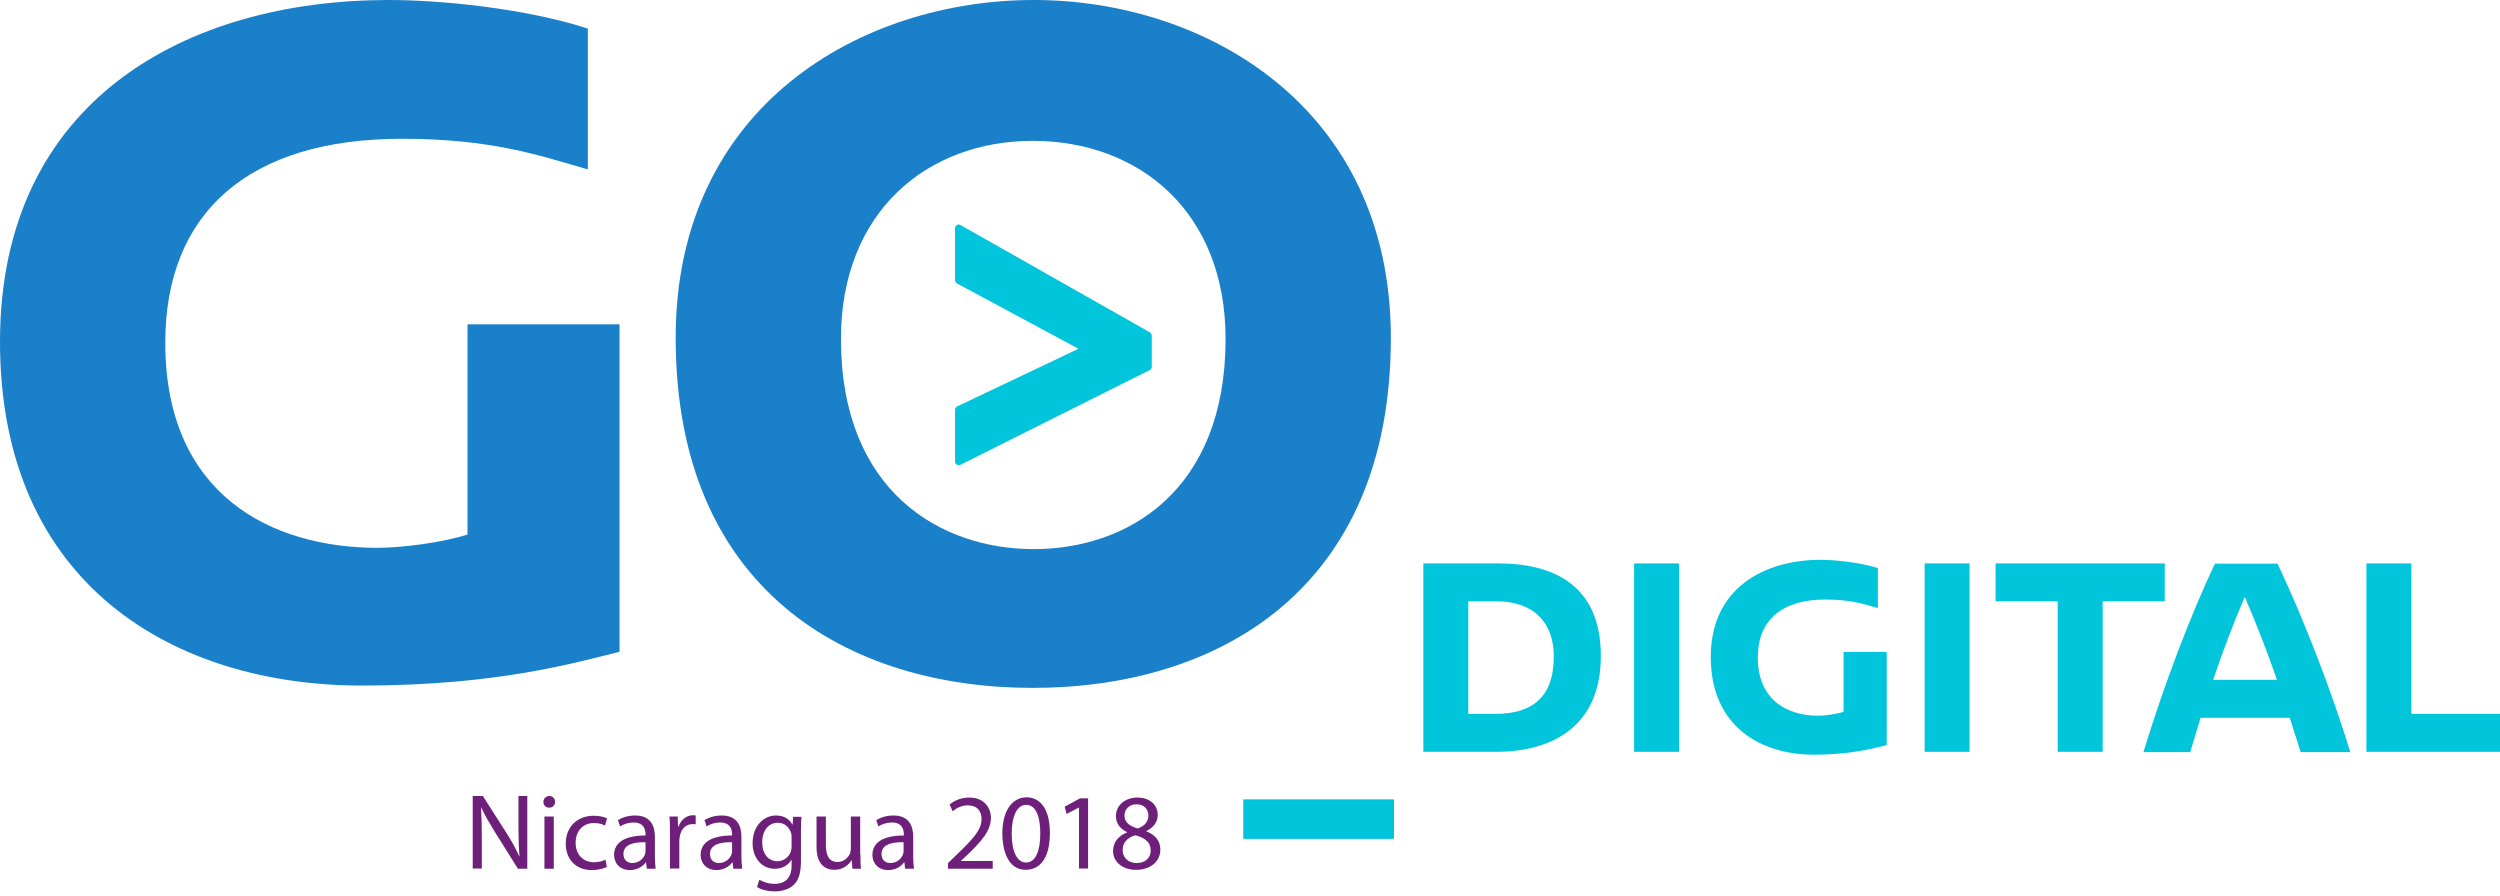 <?xml version="1.0" encoding="utf-8"?>
<!-- Generator: Adobe Illustrator 22.0.0, SVG Export Plug-In . SVG Version: 6.00 Build 0)  -->
<svg version="1.1" id="Layer_1" xmlns="http://www.w3.org/2000/svg" xmlns:xlink="http://www.w3.org/1999/xlink" x="0px" y="0px"
	 viewBox="0 0 962 344.7" style="enable-background:new 0 0 962 344.7;" xml:space="preserve">
<style type="text/css">
	.st0{fill:url(#SVGID_1_);}
	.st1{fill:#FFFFFF;}
	.st2{fill:url(#SVGID_2_);}
	.st3{fill:#00C5DB;}
	.st4{fill:#14517D;}
	.st5{fill:#1A80CA;}
	.st6{fill:#6D1F79;}
	.st7{fill:#E24200;}
	.st8{fill:#FFB902;}
	.st9{clip-path:url(#SVGID_4_);}
	.st10{fill:#00BACF;}
	.st11{clip-path:url(#SVGID_6_);}
	.st12{fill:#F2F2F2;}
	.st13{fill:#05D5E0;}
	.st14{fill-rule:evenodd;clip-rule:evenodd;}
	.st15{fill:none;stroke:#E24200;stroke-miterlimit:10;}
	.st16{clip-path:url(#SVGID_8_);}
	.st17{fill:#00B5C9;}
	.st18{clip-path:url(#SVGID_10_);}
	.st19{clip-path:url(#SVGID_12_);}
	.st20{clip-path:url(#SVGID_14_);}
</style>
<g>
	<g>
		<g>
			<path class="st5" d="M226.2,11v54.2c-18.9-5.5-37.3-11.8-71.5-11.8c-58.9,0-91.1,28.3-91.1,78.5c0,58.5,40.8,78.9,81.7,78.9
				c9.4,0,24.7-2,34.6-5.1v-80.9h58.5v126c-17.3,4.3-47.5,13-98.9,13C67.5,263.9,0,225.4,0,131.5C0,38.5,71.9,0,149.6,0
				C169.2,0,201.8,3.1,226.2,11z"/>
			<path class="st5" d="M535.2,130c0,97.4-67.1,134.7-137.8,134.7C326.7,264.7,260,227.4,260,130C260,40.4,331.8,0,397.8,0
				C463.4,0,535.2,40.8,535.2,130z M323.6,130.4c0,58.9,38.5,80.9,74.2,80.9c35.7,0,73.8-22,73.8-80.9c0-49.1-33.4-76.2-74.2-76.2
				C357,54.2,323.6,81.3,323.6,130.4z"/>
		</g>
		<g>
			<path class="st6" d="M181.9,334.3v-28h3.9l9,14.1c2.1,3.3,3.7,6.2,5,9.1l0.1,0c-0.3-3.7-0.4-7.1-0.4-11.5v-11.7h3.4v28h-3.6
				l-8.9-14.2c-1.9-3.1-3.8-6.3-5.2-9.3l-0.1,0c0.2,3.5,0.3,6.9,0.3,11.5v11.9H181.9z"/>
			<path class="st6" d="M213.6,308.6c0,1.2-0.9,2.2-2.3,2.2c-1.3,0-2.2-1-2.2-2.2c0-1.3,1-2.3,2.3-2.3
				C212.7,306.3,213.6,307.3,213.6,308.6z M209.5,334.3v-20.1h3.6v20.1H209.5z"/>
			<path class="st6" d="M233.5,333.6c-1,0.5-3.1,1.2-5.8,1.2c-6.1,0-10-4.1-10-10.2c0-6.2,4.2-10.7,10.8-10.7c2.2,0,4.1,0.5,5.1,1
				l-0.8,2.8c-0.9-0.5-2.2-1-4.2-1c-4.6,0-7.1,3.4-7.1,7.6c0,4.6,3,7.5,7,7.5c2.1,0,3.4-0.5,4.5-1L233.5,333.6z"/>
			<path class="st6" d="M248.9,334.3l-0.3-2.5h-0.1c-1.1,1.6-3.3,3-6.1,3c-4.1,0-6.1-2.9-6.1-5.8c0-4.9,4.3-7.5,12.1-7.5v-0.4
				c0-1.7-0.5-4.6-4.6-4.6c-1.9,0-3.8,0.6-5.2,1.5l-0.8-2.4c1.7-1.1,4.1-1.8,6.6-1.8c6.1,0,7.6,4.2,7.6,8.2v7.5
				c0,1.7,0.1,3.4,0.3,4.8H248.9z M248.4,324.1c-4-0.1-8.5,0.6-8.5,4.5c0,2.4,1.6,3.5,3.4,3.5c2.6,0,4.3-1.7,4.9-3.4
				c0.1-0.4,0.2-0.8,0.2-1.2V324.1z"/>
			<path class="st6" d="M257.8,320.5c0-2.4,0-4.4-0.2-6.3h3.2l0.1,3.9h0.2c0.9-2.7,3.1-4.4,5.6-4.4c0.4,0,0.7,0,1,0.1v3.4
				c-0.4-0.1-0.7-0.1-1.2-0.1c-2.6,0-4.4,1.9-4.9,4.7c-0.1,0.5-0.2,1.1-0.2,1.7v10.7h-3.6V320.5z"/>
			<path class="st6" d="M282.2,334.3l-0.3-2.5h-0.1c-1.1,1.6-3.3,3-6.1,3c-4.1,0-6.1-2.9-6.1-5.8c0-4.9,4.3-7.5,12.1-7.5v-0.4
				c0-1.7-0.5-4.6-4.6-4.6c-1.9,0-3.8,0.6-5.2,1.5l-0.8-2.4c1.7-1.1,4.1-1.8,6.6-1.8c6.1,0,7.6,4.2,7.6,8.2v7.5
				c0,1.7,0.1,3.4,0.3,4.8H282.2z M281.7,324.1c-4-0.1-8.5,0.6-8.5,4.5c0,2.4,1.6,3.5,3.4,3.5c2.6,0,4.3-1.7,4.9-3.4
				c0.1-0.4,0.2-0.8,0.2-1.2V324.1z"/>
			<path class="st6" d="M308.4,314.2c-0.1,1.5-0.2,3.1-0.2,5.5v11.7c0,4.6-0.9,7.4-2.9,9.2c-1.9,1.8-4.8,2.4-7.3,2.4
				c-2.4,0-5.1-0.6-6.7-1.7l0.9-2.8c1.3,0.8,3.4,1.6,5.9,1.6c3.7,0,6.5-1.9,6.5-7v-2.2h-0.1c-1.1,1.9-3.3,3.4-6.4,3.4
				c-5,0-8.5-4.2-8.5-9.8c0-6.8,4.4-10.7,9-10.7c3.5,0,5.4,1.8,6.3,3.5h0.1l0.2-3H308.4z M304.6,322.2c0-0.6,0-1.2-0.2-1.7
				c-0.7-2.1-2.4-3.9-5.1-3.9c-3.5,0-6,2.9-6,7.6c0,3.9,2,7.2,5.9,7.2c2.2,0,4.3-1.4,5.1-3.7c0.2-0.6,0.3-1.3,0.3-1.9V322.2z"/>
			<path class="st6" d="M331.1,328.8c0,2.1,0,3.9,0.2,5.5H328l-0.2-3.3h-0.1c-1,1.6-3.1,3.7-6.6,3.7c-3.2,0-6.9-1.7-6.9-8.8v-11.7
				h3.6v11.1c0,3.8,1.2,6.4,4.5,6.4c2.4,0,4.1-1.7,4.8-3.3c0.2-0.5,0.3-1.2,0.3-1.9v-12.3h3.6V328.8z"/>
			<path class="st6" d="M348.3,334.3l-0.3-2.5h-0.1c-1.1,1.6-3.3,3-6.1,3c-4.1,0-6.1-2.9-6.1-5.8c0-4.9,4.3-7.5,12.1-7.5v-0.4
				c0-1.7-0.5-4.6-4.6-4.6c-1.9,0-3.8,0.6-5.2,1.5l-0.8-2.4c1.7-1.1,4.1-1.8,6.6-1.8c6.1,0,7.6,4.2,7.6,8.2v7.5
				c0,1.7,0.1,3.4,0.3,4.8H348.3z M347.7,324.1c-4-0.1-8.5,0.6-8.5,4.5c0,2.4,1.6,3.5,3.4,3.5c2.6,0,4.3-1.7,4.9-3.4
				c0.1-0.4,0.2-0.8,0.2-1.2V324.1z"/>
			<path class="st6" d="M364.8,334.3v-2.2l2.9-2.8c6.9-6.6,10-10,10-14.1c0-2.7-1.3-5.3-5.4-5.3c-2.4,0-4.5,1.2-5.7,2.3l-1.2-2.6
				c1.9-1.6,4.5-2.7,7.6-2.7c5.8,0,8.3,4,8.3,7.8c0,5-3.6,9-9.3,14.5l-2.2,2v0.1H382v3H364.8z"/>
			<path class="st6" d="M404,320.5c0,9.2-3.4,14.2-9.4,14.2c-5.3,0-8.8-4.9-8.9-13.9c0-9,3.9-14,9.4-14
				C400.7,306.9,404,311.9,404,320.5z M389.3,320.9c0,7,2.2,11,5.5,11c3.7,0,5.5-4.4,5.5-11.2c0-6.6-1.7-11-5.5-11
				C391.6,309.7,389.3,313.6,389.3,320.9z"/>
			<path class="st6" d="M415.2,310.7L415.2,310.7l-4.8,2.5l-0.7-2.8l5.9-3.2h3.1v27h-3.5V310.7z"/>
			<path class="st6" d="M428.3,327.5c0-3.4,2-5.8,5.4-7.2l0-0.1c-3-1.4-4.3-3.7-4.3-6.1c0-4.3,3.6-7.2,8.3-7.2
				c5.2,0,7.8,3.3,7.8,6.6c0,2.3-1.1,4.7-4.4,6.3v0.1c3.4,1.3,5.4,3.7,5.4,7c0,4.7-4,7.8-9.2,7.8
				C431.7,334.8,428.3,331.4,428.3,327.5z M442.8,327.3c0-3.3-2.3-4.9-5.9-5.9c-3.2,0.9-4.9,3-4.9,5.6c-0.1,2.7,1.9,5.1,5.4,5.1
				C440.7,332.1,442.8,330.1,442.8,327.3z M432.7,313.8c0,2.7,2,4.1,5.1,5c2.3-0.8,4.1-2.4,4.1-4.9c0-2.2-1.3-4.4-4.6-4.4
				C434.4,309.5,432.7,311.5,432.7,313.8z"/>
		</g>
	</g>
	<g>
		<g>
			<path class="st3" d="M478.4,322.8v-15.2h58v15.2H478.4z"/>
			<path class="st3" d="M576.6,216.8c20,0,39.4,7.5,39.4,35.6c0,27.5-19.2,36.9-40.4,36.9h-27.9v-72.5H576.6z M565,274.7h10.4
				c14.5,0,22.5-6.7,22.5-22c0-13.7-8.3-21.3-21.9-21.3h-11V274.7z"/>
			<path class="st3" d="M628.8,289.3v-72.5h17.3v72.5H628.8z"/>
			<path class="st3" d="M722.6,218.6V234c-5.4-1.6-10.6-3.3-20.3-3.3c-16.7,0-25.9,8-25.9,22.3c0,16.6,11.6,22.4,23.2,22.4
				c2.7,0,7-0.6,9.8-1.5v-23h16.6v35.8c-4.9,1.2-13.5,3.7-28.1,3.7c-20.4,0-39.6-10.9-39.6-37.6c0-26.4,20.4-37.4,42.5-37.4
				C706.5,215.5,715.7,216.4,722.6,218.6z"/>
			<path class="st3" d="M740.6,289.3v-72.5h17.3v72.5H740.6z"/>
			<path class="st3" d="M809.1,231.4v57.9h-17.3v-57.9h-23.9v-14.6H833v14.6H809.1z"/>
			<path class="st3" d="M881.1,276.2h-34.3c-1.3,4.4-2.7,8.8-4,13.2h-18c7.8-25.6,18.1-52.7,27.5-72.5h24.1
				c10.4,22,20.8,49.1,28,72.5h-19.1L881.1,276.2z M876.2,261.6c-3.6-10.2-7.4-20.3-12.4-31.9c-4.5,10.3-8.5,21.1-12.2,31.9H876.2z"
				/>
			<path class="st3" d="M962,274.7v14.6h-51.4v-72.5h17.3v57.9H962z"/>
		</g>
		<g>
			<path class="st3" d="M443.2,141.1v-11.9c0-0.5-0.3-1-0.7-1.3l-72.9-41.3c-0.2-0.1-0.4-0.2-0.7-0.2c-0.2,0-0.5,0.1-0.7,0.2
				c-0.4,0.3-0.7,0.7-0.7,1.2v20c0,0.5,0.3,1,0.8,1.3l46.7,25.1l-46.7,22.2c-0.5,0.2-0.8,0.8-0.8,1.3v19.9c0,0.5,0.2,1,0.7,1.2
				c0.2,0.1,0.5,0.2,0.7,0.2c0.2,0,0.4,0,0.6-0.1l72.9-36.5C442.9,142.1,443.2,141.6,443.2,141.1z"/>
		</g>
	</g>
</g>
</svg>
